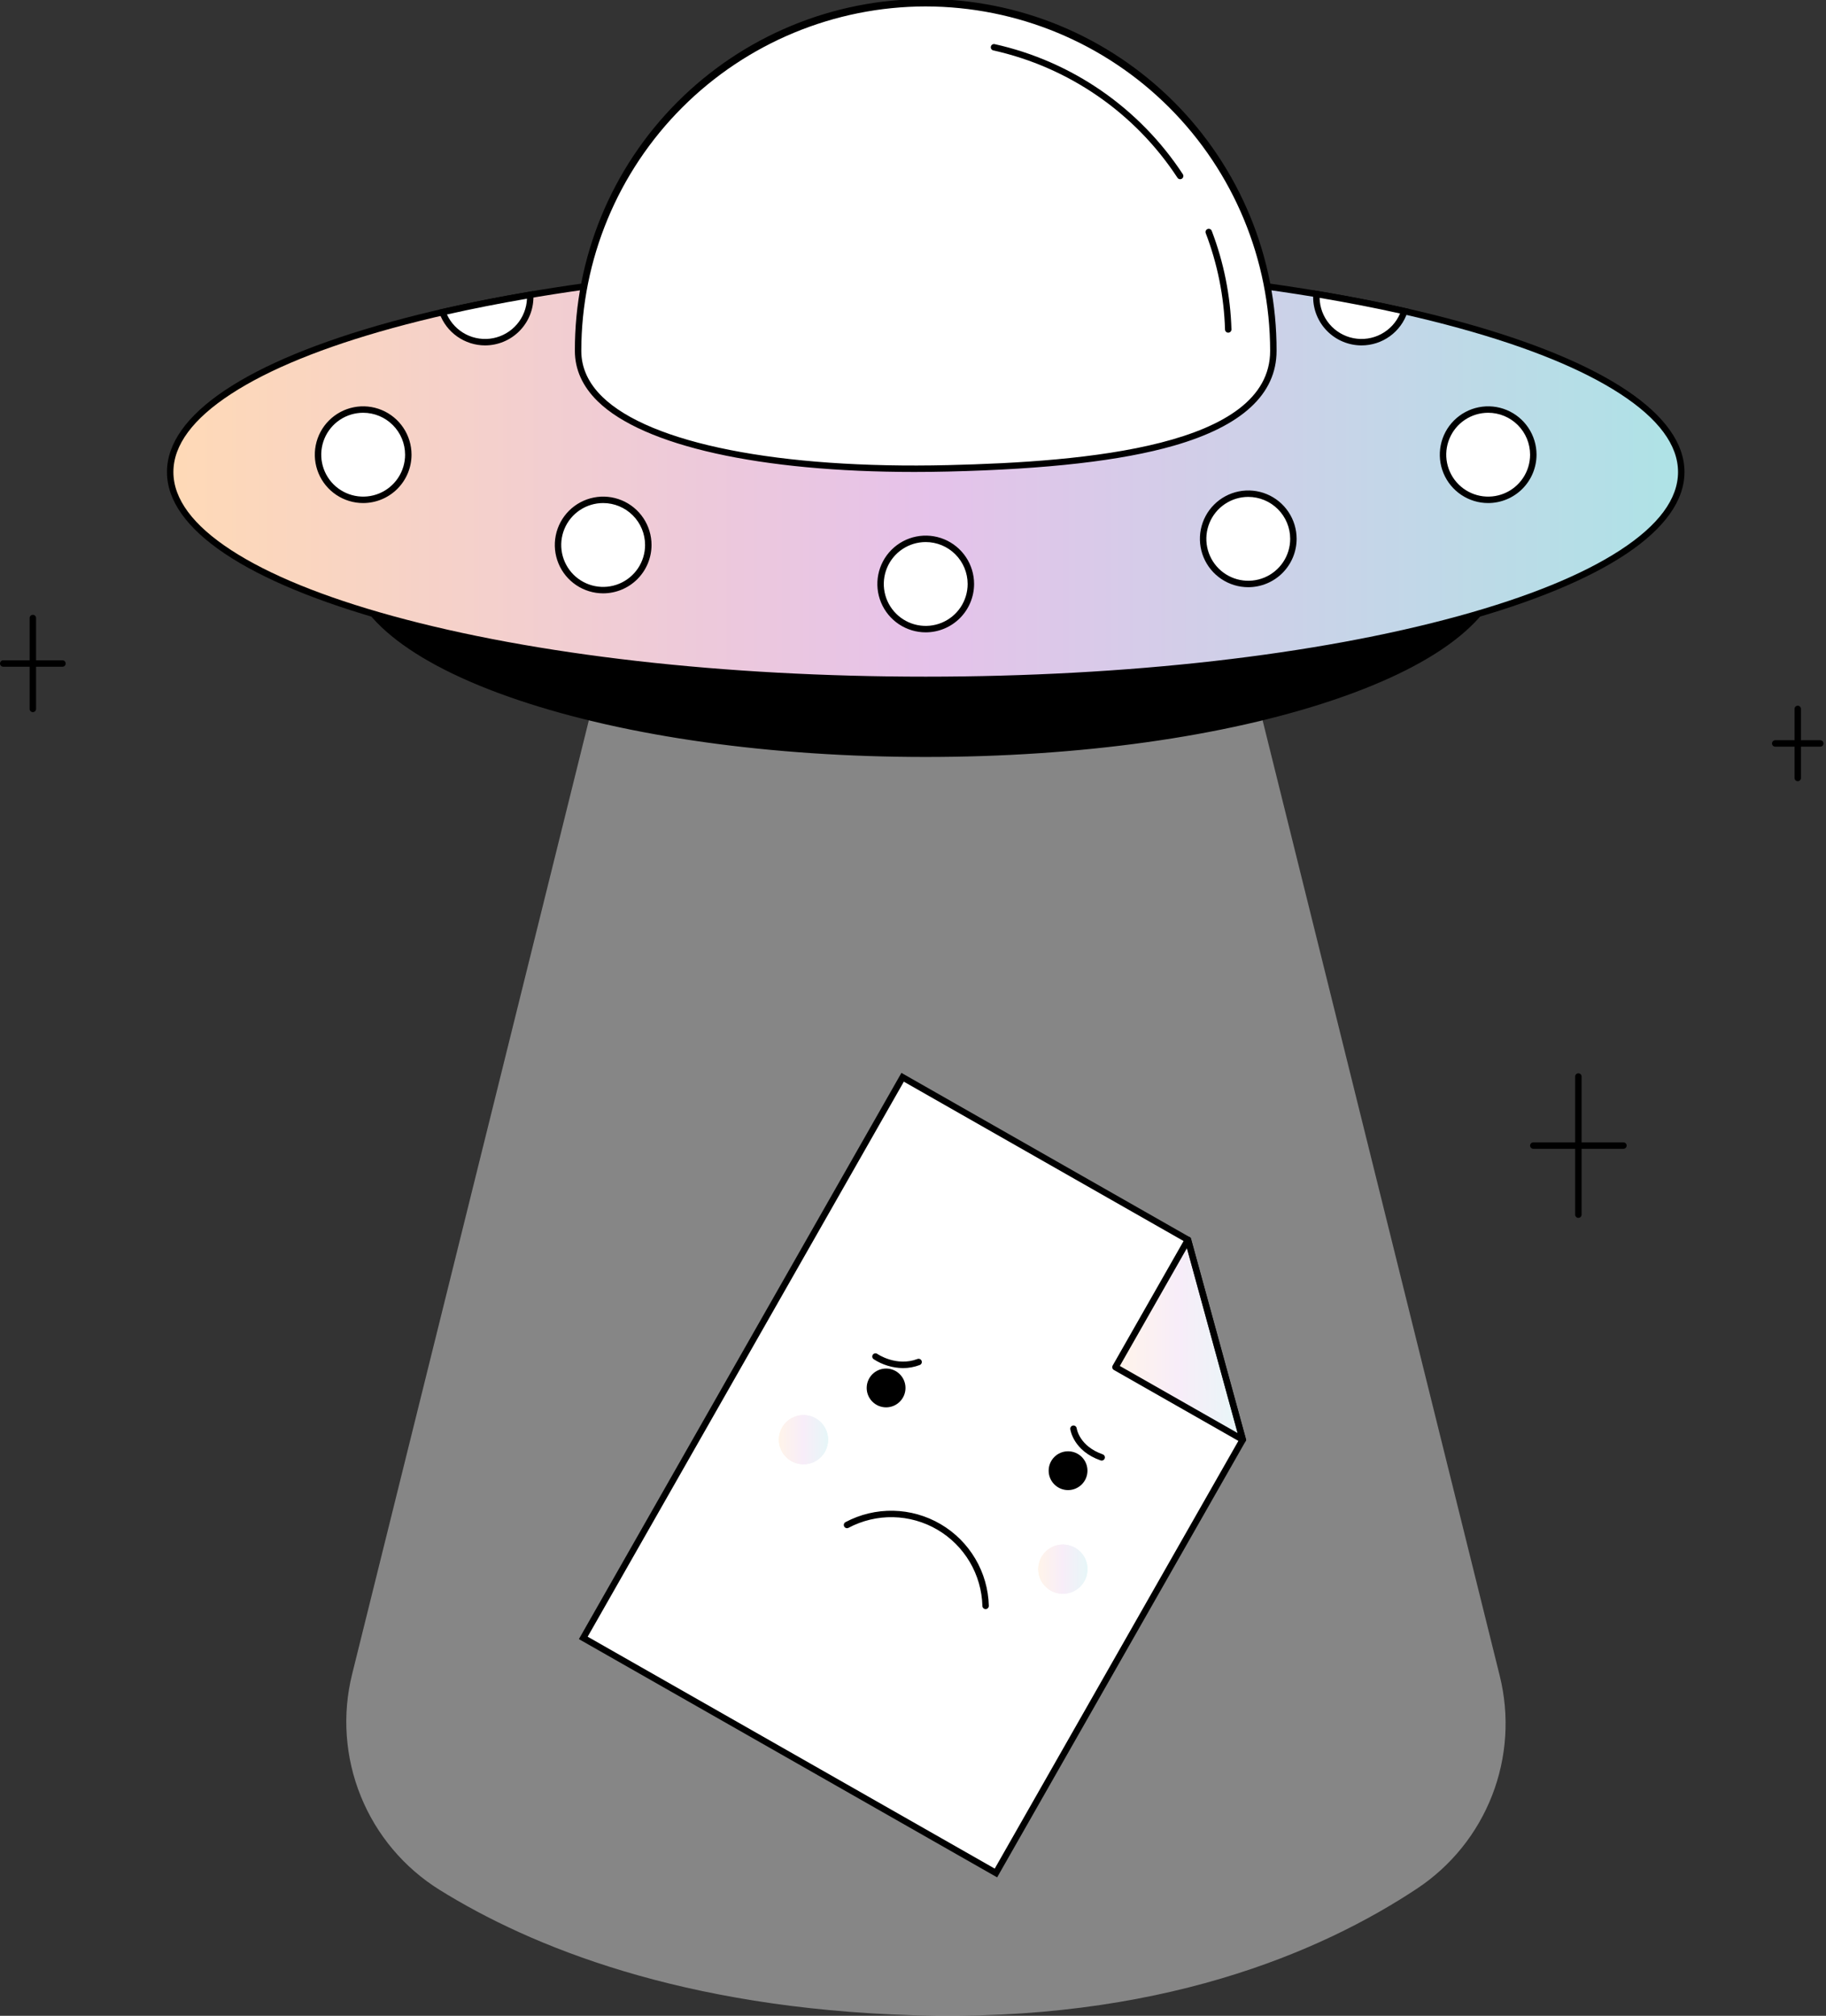 <svg width="231" height="255" viewBox="0 0 231 255" fill="none" xmlns="http://www.w3.org/2000/svg">
<rect x="0" y="0" width="231" height="255" fill="#333333" stroke="none"/>
<g clip-path="url(#clip0_2200_1744)">
<path d="M74.851 89.678L44.548 211.774C43.271 216.909 43.654 222.316 45.642 227.22C47.629 232.124 51.119 236.272 55.611 239.069C67.17 246.257 86.28 254.038 115.504 254.931C146.479 255.876 167.086 246.978 179.271 238.901C183.577 236.043 186.894 231.924 188.766 227.107C190.638 222.29 190.974 217.012 189.727 211.996L159.368 89.678" fill="#DADADA" fill-opacity="0.5"/>
<path d="M117.109 95.35C157.286 95.35 189.855 84.366 189.855 70.817C189.855 57.269 157.286 46.285 117.109 46.285C76.932 46.285 44.362 57.269 44.362 70.817C44.362 84.366 76.932 95.35 117.109 95.35Z" fill="black"/>
<path d="M117.109 95.757C97.634 95.757 79.32 93.197 65.539 88.549C51.62 83.855 43.955 77.558 43.955 70.816C43.955 64.075 51.62 57.778 65.539 53.084C79.32 48.437 97.634 45.876 117.109 45.876C136.584 45.876 154.898 48.436 168.679 53.084C182.597 57.778 190.263 64.075 190.263 70.816C190.263 77.558 182.598 83.855 168.679 88.549C154.898 93.197 136.583 95.757 117.109 95.757ZM117.109 46.692C97.72 46.692 79.498 49.237 65.799 53.856C52.238 58.429 44.769 64.453 44.769 70.817C44.769 77.182 52.238 83.205 65.799 87.778C79.498 92.398 97.721 94.942 117.109 94.942C136.497 94.942 154.719 92.398 168.418 87.778C181.98 83.205 189.448 77.182 189.448 70.817C189.448 64.453 181.98 58.429 168.418 53.856C154.719 49.237 136.497 46.692 117.109 46.692Z" fill="black"/>
<path d="M117.109 86.004C169.896 86.004 212.688 74.232 212.688 59.71C212.688 45.188 169.896 33.415 117.109 33.415C64.322 33.415 21.529 45.188 21.529 59.71C21.529 74.232 64.322 86.004 117.109 86.004Z" fill="url(#paint0_linear_2200_1744)"/>
<path d="M117.109 86.004C169.896 86.004 212.688 74.232 212.688 59.71C212.688 45.188 169.896 33.415 117.109 33.415C64.322 33.415 21.529 45.188 21.529 59.71C21.529 74.232 64.322 86.004 117.109 86.004Z" fill="white" fill-opacity="0.55"/>
<path d="M117.109 86.411C91.543 86.411 67.503 83.671 49.416 78.695C31.17 73.675 21.122 66.933 21.122 59.709C21.122 52.484 31.17 45.743 49.416 40.722C67.503 35.746 91.543 33.006 117.109 33.006C142.675 33.006 166.715 35.746 184.802 40.722C203.047 45.742 213.096 52.484 213.096 59.709C213.096 66.933 203.047 73.674 184.802 78.695C166.715 83.671 142.674 86.411 117.109 86.411ZM117.109 33.822C91.614 33.822 67.65 36.553 49.632 41.509C40.894 43.913 34.041 46.708 29.262 49.816C24.401 52.978 21.936 56.306 21.936 59.71C21.936 63.113 24.401 66.442 29.262 69.603C34.041 72.711 40.894 75.506 49.632 77.91C67.65 82.868 91.613 85.597 117.109 85.597C142.605 85.597 166.567 82.867 184.586 77.91C193.323 75.506 200.176 72.711 204.955 69.603C209.816 66.442 212.281 63.113 212.281 59.71C212.281 56.306 209.816 52.978 204.955 49.816C200.176 46.708 193.323 43.913 184.586 41.509C166.567 36.553 142.603 33.824 117.109 33.824V33.822Z" fill="black"/>
<path d="M161.086 44.384C161.086 56.009 140.94 58.747 119.931 59.244C97.041 59.786 73.133 55.831 73.133 44.384C73.166 32.742 77.814 21.588 86.057 13.368C94.301 5.147 105.468 0.531 117.11 0.531C128.752 0.531 139.919 5.147 148.163 13.368C156.407 21.588 161.055 32.742 161.088 44.384H161.086Z" fill="white"/>
<path d="M155.378 42.083C155.273 42.083 155.171 42.042 155.095 41.968C155.019 41.895 154.975 41.794 154.972 41.689C154.848 37.516 154.023 33.394 152.533 29.495C152.494 29.394 152.497 29.282 152.541 29.183C152.585 29.085 152.666 29.008 152.767 28.969C152.868 28.93 152.98 28.933 153.079 28.977C153.177 29.021 153.254 29.103 153.293 29.204C154.816 33.188 155.659 37.4 155.786 41.664C155.789 41.772 155.749 41.876 155.675 41.955C155.601 42.034 155.499 42.08 155.391 42.083H155.378Z" fill="black"/>
<path d="M149.297 22.67C149.229 22.67 149.163 22.653 149.103 22.621C149.043 22.588 148.993 22.542 148.956 22.485C143.583 14.283 135.221 8.503 125.65 6.376C125.547 6.35 125.458 6.286 125.402 6.196C125.346 6.106 125.327 5.998 125.35 5.894C125.372 5.79 125.435 5.7 125.523 5.641C125.611 5.583 125.719 5.561 125.823 5.581C135.603 7.754 144.147 13.66 149.637 22.04C149.678 22.101 149.7 22.172 149.703 22.246C149.706 22.319 149.69 22.392 149.655 22.456C149.62 22.521 149.568 22.575 149.505 22.612C149.442 22.65 149.37 22.67 149.297 22.67Z" fill="black"/>
<path d="M115.666 59.702C96.223 59.702 81.421 56.432 75.621 50.771C73.699 48.894 72.725 46.745 72.725 44.384C72.708 38.545 73.844 32.76 76.067 27.361C78.29 21.961 81.557 17.054 85.68 12.919C89.803 8.784 94.702 5.504 100.095 3.265C105.488 1.027 111.27 -0.125 117.109 -0.125C122.948 -0.125 128.73 1.027 134.123 3.265C139.516 5.504 144.414 8.784 148.538 12.919C152.661 17.054 155.927 21.961 158.15 27.361C160.374 32.76 161.51 38.545 161.493 44.384C161.493 49.867 157.121 53.903 148.499 56.378C141.865 58.282 132.523 59.353 119.94 59.651C118.493 59.685 117.068 59.702 115.666 59.702ZM117.108 0.813C105.556 0.826 94.482 5.421 86.314 13.589C78.145 21.757 73.551 32.832 73.537 44.383C73.537 46.517 74.429 48.47 76.189 50.188C82.251 56.108 98.598 59.34 119.92 58.837C137.418 58.423 160.681 56.474 160.681 44.385C160.668 32.833 156.073 21.758 147.904 13.589C139.736 5.421 128.661 0.827 117.109 0.814L117.108 0.813Z" fill="black"/>
<path d="M45.943 63.229C49.097 63.229 51.654 60.672 51.654 57.518C51.654 54.364 49.097 51.808 45.943 51.808C42.789 51.808 40.232 54.364 40.232 57.518C40.232 60.672 42.789 63.229 45.943 63.229Z" fill="white"/>
<path d="M45.943 63.636C44.733 63.636 43.55 63.278 42.544 62.605C41.538 61.933 40.754 60.977 40.291 59.86C39.828 58.742 39.706 57.512 39.943 56.325C40.179 55.138 40.761 54.048 41.617 53.193C42.472 52.337 43.562 51.754 44.749 51.518C45.936 51.282 47.166 51.403 48.284 51.866C49.402 52.329 50.357 53.114 51.03 54.12C51.702 55.126 52.061 56.309 52.061 57.519C52.059 59.14 51.414 60.695 50.267 61.842C49.12 62.989 47.565 63.634 45.943 63.636ZM45.943 52.215C44.894 52.215 43.868 52.526 42.996 53.108C42.124 53.691 41.444 54.52 41.043 55.489C40.641 56.458 40.536 57.524 40.741 58.553C40.946 59.582 41.451 60.527 42.192 61.269C42.934 62.011 43.879 62.516 44.908 62.72C45.937 62.925 47.003 62.82 47.972 62.419C48.942 62.017 49.77 61.337 50.353 60.465C50.936 59.593 51.247 58.568 51.247 57.519C51.245 56.112 50.686 54.764 49.692 53.77C48.697 52.775 47.349 52.216 45.943 52.215Z" fill="black"/>
<path d="M117.109 79.584C120.263 79.584 122.82 77.027 122.82 73.873C122.82 70.719 120.263 68.162 117.109 68.162C113.955 68.162 111.398 70.719 111.398 73.873C111.398 77.027 113.955 79.584 117.109 79.584Z" fill="white"/>
<path d="M117.109 79.991C115.899 79.991 114.716 79.632 113.71 78.96C112.704 78.288 111.92 77.332 111.457 76.214C110.994 75.096 110.873 73.866 111.109 72.68C111.345 71.493 111.927 70.403 112.783 69.547C113.639 68.692 114.729 68.109 115.916 67.873C117.102 67.637 118.332 67.758 119.45 68.221C120.568 68.684 121.524 69.468 122.196 70.474C122.868 71.48 123.227 72.663 123.227 73.873C123.225 75.495 122.58 77.05 121.433 78.197C120.286 79.344 118.731 79.989 117.109 79.991ZM117.109 68.57C116.06 68.57 115.035 68.881 114.163 69.463C113.29 70.046 112.611 70.874 112.209 71.844C111.808 72.813 111.703 73.879 111.907 74.908C112.112 75.936 112.617 76.882 113.359 77.623C114.101 78.365 115.046 78.87 116.074 79.075C117.103 79.279 118.17 79.174 119.139 78.773C120.108 78.371 120.936 77.692 121.519 76.82C122.102 75.947 122.413 74.922 122.413 73.873C122.411 72.467 121.852 71.119 120.858 70.125C119.863 69.13 118.515 68.571 117.109 68.57Z" fill="black"/>
<path d="M188.262 63.229C191.416 63.229 193.973 60.672 193.973 57.518C193.973 54.364 191.416 51.808 188.262 51.808C185.109 51.808 182.552 54.364 182.552 57.518C182.552 60.672 185.109 63.229 188.262 63.229Z" fill="white"/>
<path d="M188.262 63.636C187.052 63.636 185.87 63.278 184.863 62.605C183.857 61.933 183.073 60.977 182.61 59.86C182.147 58.742 182.026 57.512 182.262 56.325C182.498 55.138 183.081 54.048 183.936 53.193C184.792 52.337 185.882 51.754 187.069 51.518C188.256 51.282 189.486 51.403 190.604 51.866C191.721 52.329 192.677 53.114 193.349 54.12C194.021 55.126 194.38 56.309 194.38 57.519C194.378 59.14 193.733 60.695 192.586 61.842C191.439 62.989 189.884 63.634 188.262 63.636ZM188.262 52.215C187.213 52.215 186.188 52.526 185.316 53.108C184.443 53.691 183.764 54.52 183.362 55.489C182.961 56.458 182.856 57.524 183.06 58.553C183.265 59.582 183.77 60.527 184.512 61.269C185.254 62.011 186.199 62.516 187.228 62.72C188.256 62.925 189.323 62.82 190.292 62.419C191.261 62.017 192.09 61.337 192.672 60.465C193.255 59.593 193.566 58.568 193.566 57.519C193.565 56.112 193.006 54.764 192.011 53.77C191.017 52.775 189.669 52.216 188.262 52.215Z" fill="black"/>
<path d="M157.914 73.873C161.067 73.873 163.624 71.316 163.624 68.162C163.624 65.008 161.067 62.452 157.914 62.452C154.76 62.452 152.203 65.008 152.203 68.162C152.203 71.316 154.76 73.873 157.914 73.873Z" fill="white"/>
<path d="M157.913 74.28C156.703 74.28 155.521 73.921 154.515 73.249C153.509 72.577 152.724 71.621 152.261 70.504C151.798 69.386 151.677 68.156 151.913 66.969C152.149 65.782 152.732 64.692 153.588 63.836C154.443 62.981 155.533 62.398 156.72 62.162C157.907 61.926 159.137 62.047 160.255 62.51C161.373 62.973 162.328 63.757 163 64.763C163.672 65.77 164.031 66.952 164.031 68.162C164.029 69.784 163.384 71.339 162.237 72.486C161.09 73.633 159.535 74.278 157.913 74.28ZM157.913 62.858C156.864 62.858 155.839 63.169 154.967 63.752C154.094 64.335 153.415 65.163 153.013 66.132C152.612 67.102 152.507 68.168 152.711 69.197C152.916 70.226 153.421 71.171 154.163 71.913C154.904 72.654 155.849 73.16 156.878 73.364C157.907 73.569 158.974 73.464 159.943 73.063C160.912 72.661 161.74 71.981 162.323 71.109C162.906 70.237 163.217 69.211 163.217 68.162C163.216 66.756 162.656 65.408 161.662 64.414C160.668 63.419 159.32 62.86 157.913 62.858Z" fill="black"/>
<path d="M76.304 74.65C79.458 74.65 82.015 72.094 82.015 68.94C82.015 65.786 79.458 63.229 76.304 63.229C73.15 63.229 70.594 65.786 70.594 68.94C70.594 72.094 73.15 74.65 76.304 74.65Z" fill="white"/>
<path d="M76.304 75.058C75.094 75.058 73.911 74.699 72.905 74.027C71.899 73.355 71.115 72.399 70.652 71.281C70.189 70.163 70.068 68.933 70.304 67.747C70.54 66.56 71.123 65.47 71.978 64.614C72.834 63.759 73.924 63.176 75.111 62.94C76.297 62.704 77.527 62.825 78.645 63.288C79.763 63.751 80.719 64.535 81.391 65.541C82.063 66.547 82.422 67.73 82.422 68.94C82.42 70.562 81.775 72.117 80.628 73.264C79.481 74.411 77.926 75.056 76.304 75.058ZM76.304 63.636C75.255 63.636 74.229 63.947 73.357 64.529C72.484 65.112 71.804 65.94 71.403 66.909C71.001 67.879 70.896 68.945 71.1 69.974C71.305 71.003 71.81 71.948 72.551 72.69C73.293 73.432 74.238 73.937 75.267 74.142C76.296 74.347 77.363 74.242 78.332 73.84C79.301 73.439 80.13 72.759 80.712 71.887C81.295 71.014 81.606 69.989 81.606 68.94C81.605 67.534 81.046 66.186 80.052 65.192C79.058 64.198 77.71 63.638 76.304 63.636Z" fill="black"/>
<path d="M177.663 39.365C177.237 40.654 176.367 41.749 175.207 42.455C174.047 43.16 172.674 43.429 171.334 43.214C169.993 42.998 168.773 42.313 167.893 41.28C167.012 40.247 166.528 38.934 166.528 37.577C166.528 37.449 166.533 37.324 166.541 37.199C170.441 37.851 174.157 38.573 177.663 39.365Z" fill="white"/>
<path d="M172.238 43.694C170.616 43.692 169.061 43.047 167.914 41.9C166.767 40.753 166.122 39.198 166.12 37.576C166.12 37.439 166.126 37.305 166.135 37.172L166.164 36.723L166.608 36.797C170.53 37.452 174.279 38.182 177.753 38.967L178.191 39.066L178.05 39.492C177.648 40.716 176.869 41.781 175.826 42.535C174.782 43.29 173.526 43.695 172.238 43.694ZM166.936 37.678C166.959 38.891 167.398 40.06 168.179 40.989C168.96 41.917 170.035 42.55 171.226 42.782C172.417 43.014 173.652 42.83 174.724 42.262C175.796 41.694 176.641 40.775 177.117 39.659C173.925 38.947 170.505 38.282 166.936 37.678Z" fill="black"/>
<path d="M67.076 37.577C67.076 38.922 66.6 40.225 65.733 41.255C64.866 42.284 63.663 42.974 62.337 43.203C61.011 43.432 59.646 43.186 58.484 42.507C57.321 41.828 56.436 40.761 55.984 39.493C59.477 38.695 63.179 37.962 67.068 37.302C67.073 37.392 67.076 37.484 67.076 37.577Z" fill="white"/>
<path d="M61.366 43.694C60.103 43.692 58.872 43.3 57.84 42.573C56.808 41.846 56.026 40.818 55.6 39.629L55.446 39.198L55.893 39.096C59.403 38.294 63.139 37.555 66.999 36.901L67.446 36.825L67.474 37.278C67.48 37.375 67.482 37.476 67.482 37.576C67.481 39.198 66.836 40.753 65.689 41.9C64.542 43.046 62.988 43.691 61.366 43.694ZM56.542 39.783C57.038 40.868 57.886 41.753 58.947 42.297C60.009 42.84 61.223 43.01 62.393 42.779C63.563 42.548 64.621 41.929 65.396 41.023C66.171 40.117 66.618 38.976 66.665 37.784C63.158 38.386 59.757 39.058 56.542 39.783Z" fill="black"/>
<path d="M125.993 236.933L73.789 207.195L114.187 136.277L150.285 156.84L157.216 182.121L125.993 236.933Z" fill="white"/>
<g opacity="0.3">
<path d="M134.461 201.609C136.178 201.609 137.57 200.217 137.57 198.499C137.57 196.782 136.178 195.39 134.461 195.39C132.744 195.39 131.351 196.782 131.351 198.499C131.351 200.217 132.744 201.609 134.461 201.609Z" fill="url(#paint1_linear_2200_1744)"/>
<path d="M134.461 201.609C136.178 201.609 137.57 200.217 137.57 198.499C137.57 196.782 136.178 195.39 134.461 195.39C132.744 195.39 131.351 196.782 131.351 198.499C131.351 200.217 132.744 201.609 134.461 201.609Z" fill="white" fill-opacity="0.55"/>
</g>
<g opacity="0.3">
<path d="M101.645 185.231C103.362 185.231 104.754 183.839 104.754 182.121C104.754 180.404 103.362 179.012 101.645 179.012C99.928 179.012 98.535 180.404 98.535 182.121C98.535 183.839 99.928 185.231 101.645 185.231Z" fill="url(#paint2_linear_2200_1744)"/>
<path d="M101.645 185.231C103.362 185.231 104.754 183.839 104.754 182.121C104.754 180.404 103.362 179.012 101.645 179.012C99.928 179.012 98.535 180.404 98.535 182.121C98.535 183.839 99.928 185.231 101.645 185.231Z" fill="white" fill-opacity="0.55"/>
</g>
<path d="M126.144 237.488L73.233 207.347L114.035 135.721L150.633 156.571L157.653 182.178L126.144 237.488ZM74.344 207.043L125.84 236.378L156.781 182.066L149.939 157.11L114.34 136.832L74.344 207.043Z" fill="black"/>
<g opacity="0.3">
<path d="M150.285 156.84L141.11 172.946L157.216 182.121L150.285 156.84Z" fill="url(#paint3_linear_2200_1744)"/>
<path d="M150.285 156.84L141.11 172.946L157.216 182.121L150.285 156.84Z" fill="white" fill-opacity="0.55"/>
</g>
<path d="M157.216 182.528C157.146 182.528 157.076 182.51 157.015 182.475L140.908 173.3C140.815 173.246 140.746 173.158 140.718 173.054C140.689 172.95 140.703 172.838 140.757 172.745L149.932 156.637C149.971 156.567 150.031 156.511 150.103 156.475C150.175 156.439 150.256 156.425 150.336 156.435C150.416 156.445 150.491 156.478 150.552 156.531C150.613 156.584 150.656 156.654 150.678 156.731L157.609 182.011C157.626 182.072 157.628 182.135 157.616 182.197C157.604 182.258 157.578 182.316 157.54 182.366C157.502 182.415 157.453 182.456 157.397 182.483C157.341 182.511 157.279 182.526 157.216 182.526V182.528ZM141.665 172.794L156.564 181.281L150.152 157.895L141.665 172.794Z" fill="black"/>
<path d="M112.096 178.03C113.452 178.03 114.55 176.931 114.55 175.576C114.55 174.221 113.452 173.122 112.096 173.122C110.741 173.122 109.642 174.221 109.642 175.576C109.642 176.931 110.741 178.03 112.096 178.03Z" fill="black"/>
<path d="M135.116 188.497C136.471 188.497 137.57 187.398 137.57 186.043C137.57 184.687 136.471 183.588 135.116 183.588C133.76 183.588 132.662 184.687 132.662 186.043C132.662 187.398 133.76 188.497 135.116 188.497Z" fill="black"/>
<path d="M124.685 203.549C124.579 203.549 124.478 203.508 124.402 203.434C124.326 203.36 124.281 203.259 124.279 203.153C124.227 201.191 123.676 199.274 122.677 197.584C121.677 195.894 120.263 194.487 118.568 193.497C116.873 192.506 114.953 191.965 112.99 191.924C111.027 191.883 109.087 192.344 107.352 193.263C107.304 193.289 107.252 193.306 107.198 193.312C107.144 193.318 107.09 193.313 107.038 193.298C106.986 193.283 106.937 193.257 106.895 193.223C106.853 193.188 106.819 193.146 106.793 193.098C106.768 193.05 106.752 192.997 106.748 192.943C106.743 192.889 106.749 192.835 106.766 192.783C106.782 192.731 106.809 192.684 106.844 192.642C106.88 192.601 106.923 192.567 106.971 192.543C108.829 191.56 110.906 191.067 113.007 191.111C115.108 191.155 117.163 191.735 118.978 192.795C120.792 193.855 122.306 195.361 123.376 197.17C124.446 198.978 125.037 201.03 125.092 203.131C125.095 203.239 125.055 203.343 124.981 203.422C124.907 203.5 124.804 203.546 124.697 203.549H124.685Z" fill="black"/>
<path d="M114.232 173.065C112.91 173.048 111.62 172.655 110.513 171.932C110.426 171.869 110.367 171.775 110.35 171.669C110.332 171.563 110.357 171.454 110.419 171.366C110.481 171.279 110.575 171.219 110.681 171.201C110.786 171.182 110.895 171.206 110.983 171.267C111.016 171.29 113.404 172.929 116.073 171.91C116.173 171.874 116.283 171.879 116.38 171.924C116.476 171.968 116.551 172.049 116.589 172.148C116.627 172.247 116.625 172.358 116.582 172.455C116.54 172.553 116.462 172.63 116.363 172.67C115.683 172.931 114.96 173.065 114.232 173.065Z" fill="black"/>
<path d="M139.369 184.765C139.324 184.765 139.278 184.758 139.235 184.743C135.803 183.547 135.413 180.9 135.398 180.788C135.383 180.681 135.412 180.572 135.478 180.486C135.543 180.4 135.641 180.344 135.748 180.329C135.855 180.315 135.964 180.343 136.05 180.409C136.136 180.475 136.192 180.572 136.207 180.679C136.221 180.775 136.568 182.95 139.505 183.974C139.596 184.006 139.672 184.068 139.721 184.151C139.77 184.234 139.788 184.331 139.772 184.426C139.756 184.521 139.707 184.607 139.633 184.669C139.56 184.731 139.467 184.765 139.371 184.765H139.369Z" fill="black"/>
<path d="M4.155 90.086C4.101 90.086 4.048 90.075 3.999 90.055C3.95 90.034 3.905 90.004 3.867 89.966C3.829 89.929 3.799 89.884 3.779 89.834C3.758 89.785 3.748 89.732 3.748 89.679V78.192C3.746 78.138 3.756 78.084 3.775 78.033C3.795 77.982 3.825 77.936 3.863 77.897C3.901 77.858 3.946 77.826 3.996 77.805C4.047 77.784 4.1 77.773 4.155 77.773C4.209 77.773 4.263 77.784 4.314 77.805C4.364 77.826 4.409 77.858 4.447 77.897C4.485 77.936 4.515 77.982 4.534 78.033C4.554 78.084 4.564 78.138 4.562 78.192V89.679C4.562 89.732 4.551 89.785 4.531 89.834C4.511 89.884 4.481 89.929 4.443 89.967C4.405 90.004 4.36 90.034 4.311 90.055C4.261 90.075 4.208 90.086 4.155 90.086Z" fill="black"/>
<path d="M7.903 84.343H0.407C0.299 84.343 0.196 84.3 0.119 84.224C0.043 84.147 0 84.044 0 83.936C0 83.828 0.043 83.724 0.119 83.648C0.196 83.571 0.299 83.528 0.407 83.528H7.903C8.011 83.528 8.114 83.571 8.191 83.648C8.267 83.724 8.31 83.828 8.31 83.936C8.31 84.044 8.267 84.147 8.191 84.224C8.114 84.3 8.011 84.343 7.903 84.343Z" fill="black"/>
<path d="M199.673 154.06C199.565 154.06 199.462 154.017 199.385 153.941C199.309 153.864 199.266 153.761 199.266 153.653V136.181C199.266 136.073 199.309 135.969 199.385 135.893C199.462 135.816 199.565 135.773 199.673 135.773C199.781 135.773 199.885 135.816 199.961 135.893C200.038 135.969 200.08 136.073 200.08 136.181V153.653C200.08 153.761 200.037 153.864 199.961 153.941C199.885 154.017 199.781 154.06 199.673 154.06Z" fill="black"/>
<path d="M205.375 145.324H193.973C193.865 145.324 193.762 145.281 193.685 145.205C193.609 145.128 193.566 145.025 193.566 144.917C193.566 144.809 193.609 144.705 193.685 144.629C193.762 144.552 193.865 144.51 193.973 144.51H205.375C205.483 144.51 205.587 144.552 205.663 144.629C205.74 144.705 205.783 144.809 205.783 144.917C205.783 145.025 205.74 145.128 205.663 145.205C205.587 145.281 205.483 145.324 205.375 145.324Z" fill="black"/>
<path d="M227.425 98.822C227.372 98.822 227.319 98.811 227.27 98.791C227.22 98.77 227.175 98.74 227.137 98.703C227.1 98.665 227.07 98.62 227.049 98.571C227.029 98.521 227.018 98.468 227.018 98.415V89.678C227.018 89.57 227.061 89.467 227.138 89.391C227.214 89.314 227.317 89.271 227.425 89.271C227.533 89.271 227.637 89.314 227.713 89.391C227.79 89.467 227.833 89.57 227.833 89.678V98.415C227.833 98.468 227.822 98.521 227.802 98.571C227.781 98.62 227.751 98.665 227.713 98.703C227.676 98.74 227.631 98.77 227.581 98.791C227.532 98.811 227.479 98.822 227.425 98.822Z" fill="black"/>
<path d="M230.276 94.454H224.575C224.522 94.454 224.469 94.443 224.419 94.423C224.37 94.403 224.325 94.373 224.287 94.335C224.249 94.297 224.219 94.252 224.199 94.203C224.178 94.153 224.168 94.1 224.168 94.047C224.168 93.993 224.178 93.94 224.199 93.891C224.219 93.842 224.249 93.797 224.287 93.759C224.325 93.721 224.37 93.691 224.419 93.671C224.469 93.65 224.522 93.64 224.575 93.64H230.276C230.384 93.64 230.488 93.683 230.564 93.759C230.641 93.835 230.683 93.939 230.683 94.047C230.683 94.155 230.641 94.258 230.564 94.335C230.488 94.411 230.384 94.454 230.276 94.454Z" fill="black"/>
</g>
<defs>
<linearGradient id="paint0_linear_2200_1744" x1="21.529" y1="59.71" x2="212.688" y2="59.71" gradientUnits="userSpaceOnUse">
<stop stop-color="#FEAC5E"/>
<stop offset="0.5" stop-color="#C779D0"/>
<stop offset="1" stop-color="#4BC0C8"/>
</linearGradient>
<linearGradient id="paint1_linear_2200_1744" x1="131.351" y1="198.499" x2="137.57" y2="198.499" gradientUnits="userSpaceOnUse">
<stop stop-color="#FEAC5E"/>
<stop offset="0.5" stop-color="#C779D0"/>
<stop offset="1" stop-color="#4BC0C8"/>
</linearGradient>
<linearGradient id="paint2_linear_2200_1744" x1="98.535" y1="182.121" x2="104.754" y2="182.121" gradientUnits="userSpaceOnUse">
<stop stop-color="#FEAC5E"/>
<stop offset="0.5" stop-color="#C779D0"/>
<stop offset="1" stop-color="#4BC0C8"/>
</linearGradient>
<linearGradient id="paint3_linear_2200_1744" x1="141.11" y1="169.481" x2="157.216" y2="169.481" gradientUnits="userSpaceOnUse">
<stop stop-color="#FEAC5E"/>
<stop offset="0.5" stop-color="#C779D0"/>
<stop offset="1" stop-color="#4BC0C8"/>
</linearGradient>
<clipPath id="clip0_2200_1744">
<rect width="230.683" height="255" fill="white"/>
</clipPath>
</defs>
</svg>
